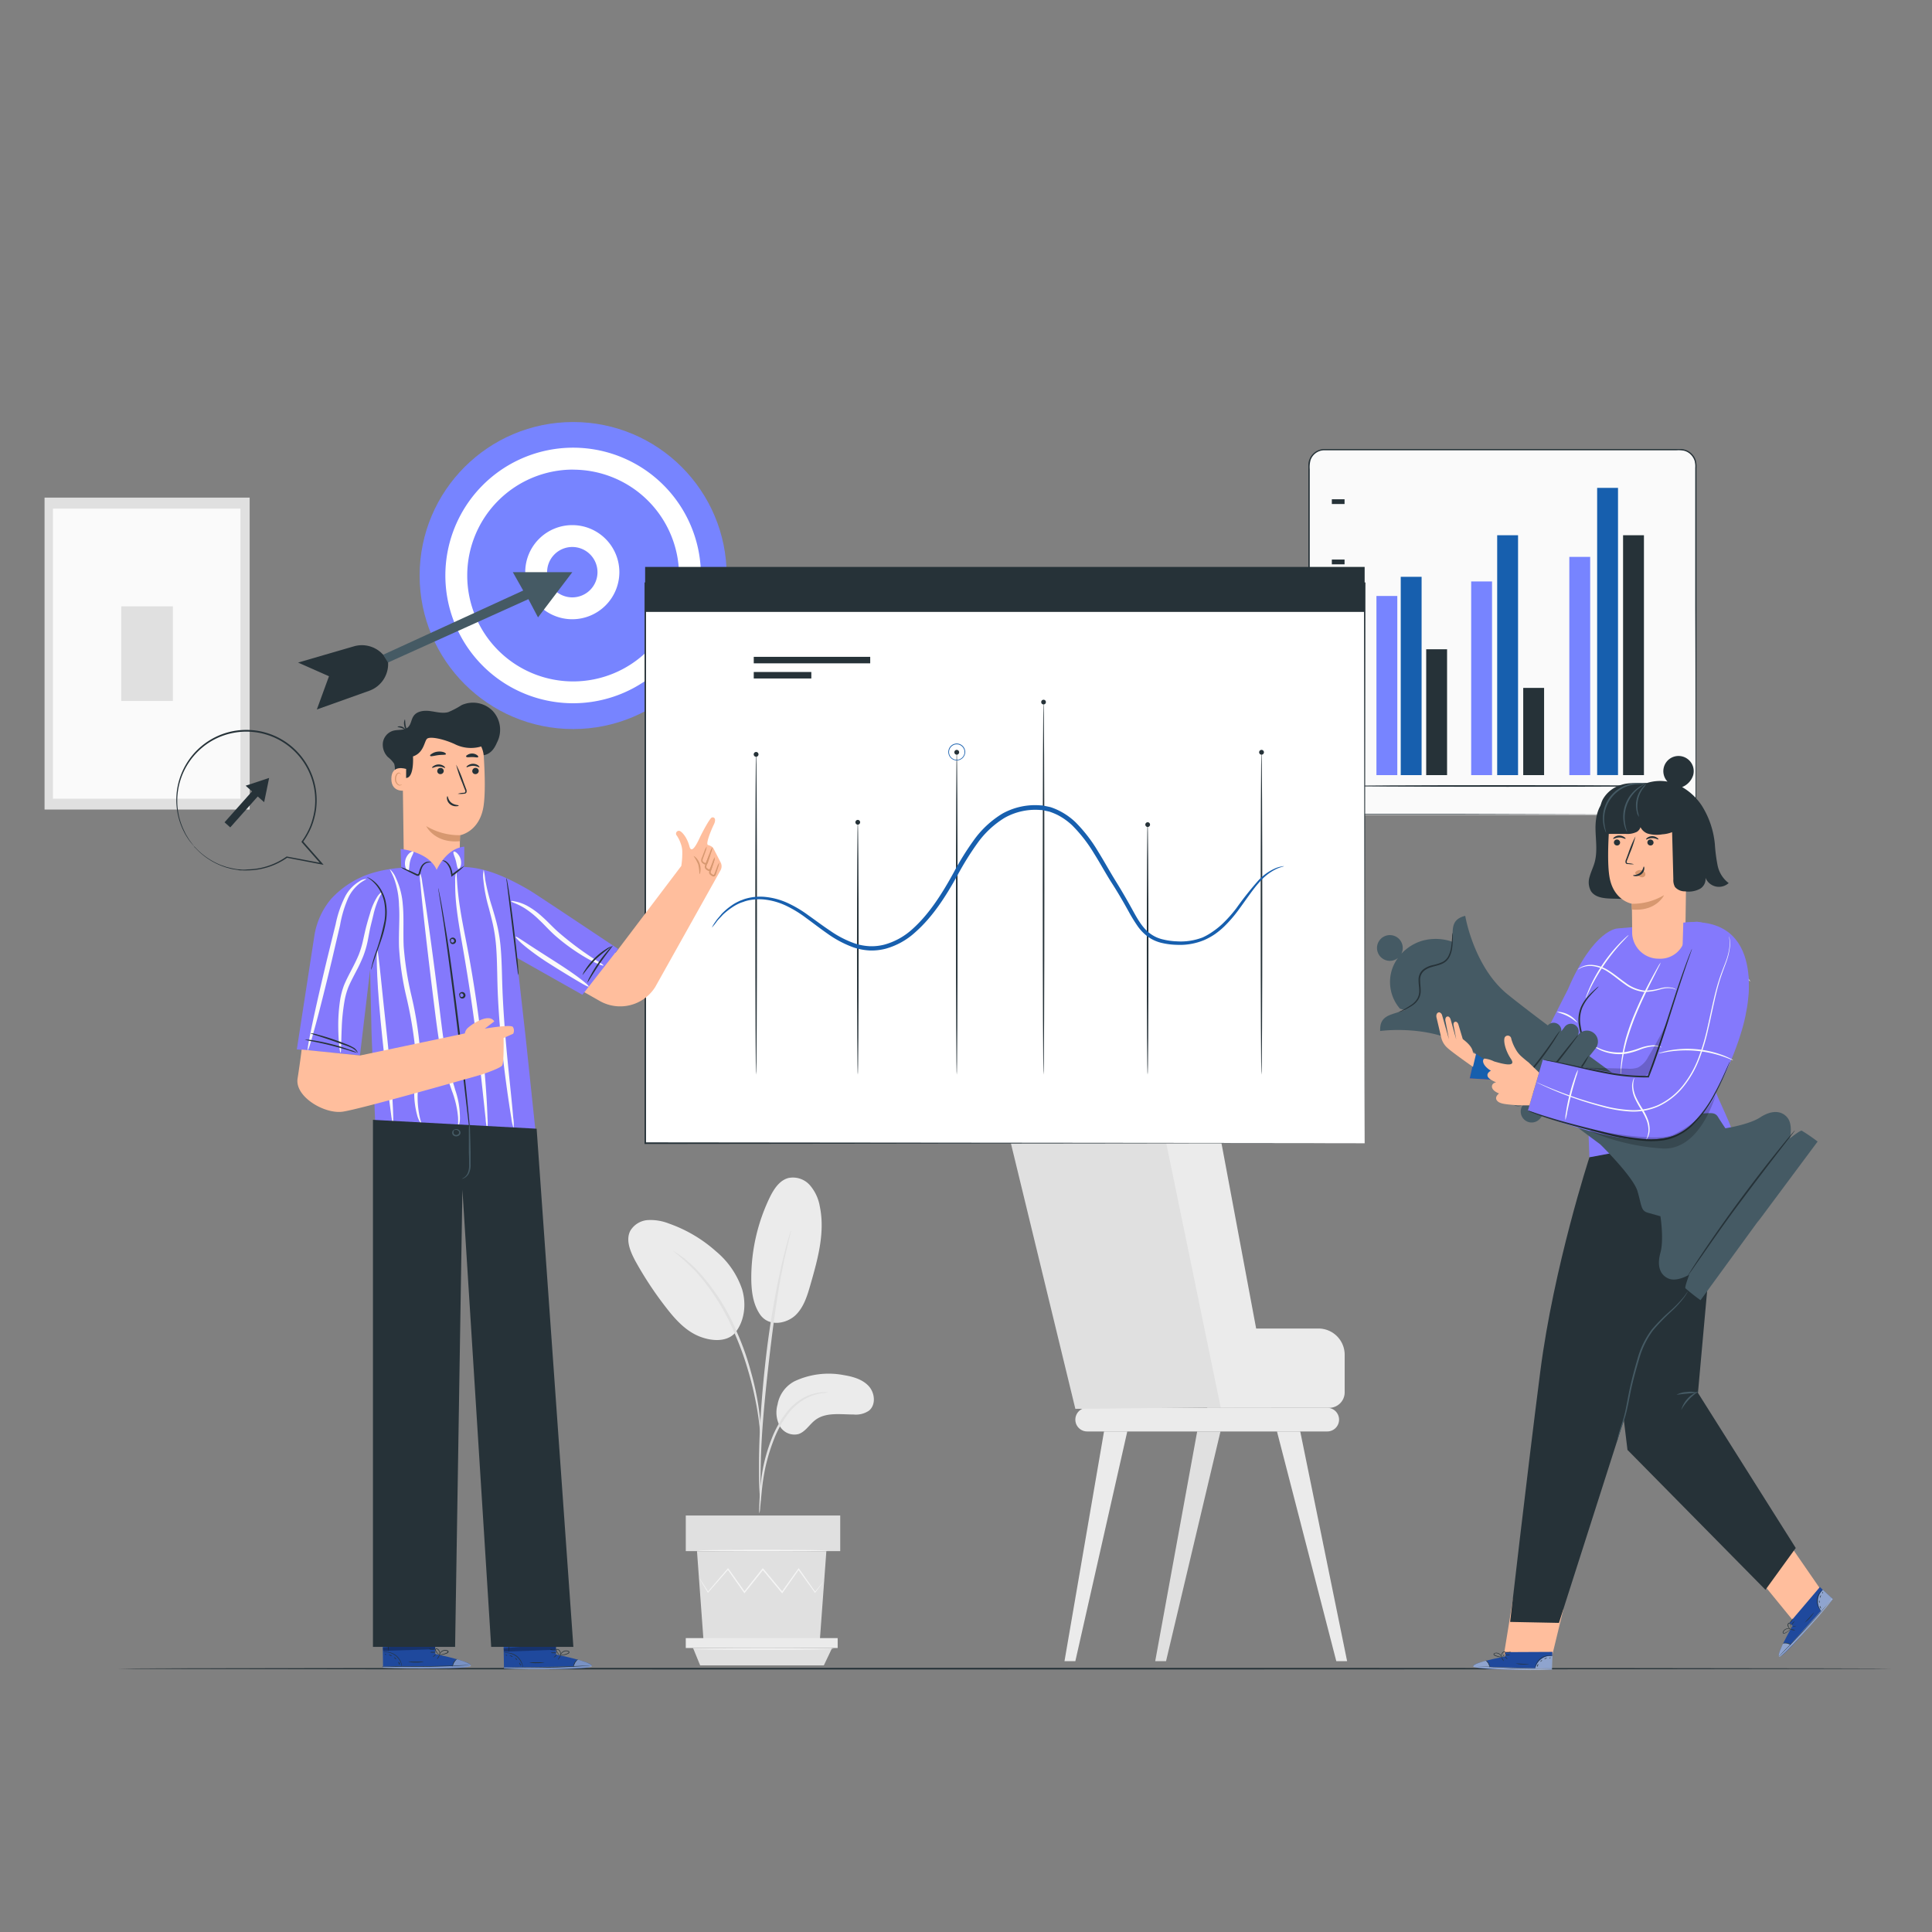 <svg xmlns="http://www.w3.org/2000/svg" viewBox="0 0 500 500"><rect x="0" y="0" width="500" height="500" fill="#808080" stroke="none"/><defs><style>.cls-1{fill:#ebebeb;}.cls-2{fill:#e0e0e0;}.cls-3{fill:#fafafa;}.cls-4{fill:#f5f5f5;}.cls-5{fill:#263238;}.cls-6{fill:#7784ff;}.cls-7{fill:#fff;}.cls-8{fill:#455a64;}.cls-9{fill:#175fae;}.cls-10{fill:#ffbe9d;}.cls-11{fill:#1f499d;}.cls-12{opacity:0.5;}.cls-13{fill:#8479fc;}.cls-14{fill:#e8505b;}.cls-15{fill:#d79870;}.cls-16{opacity:0.2;}.cls-17{opacity:0.4;}.cls-18{opacity:0.3;}</style></defs><title>Events</title><g id="Windows"><path class="cls-1" d="M312.42,364.34H344a4,4,0,0,0,4-4v-9.74a6.79,6.79,0,0,0-6.79-6.78H312.18Z"/><path class="cls-1" d="M343.49,370.46H281.36a3.06,3.06,0,0,1-3.06-3.06h0a3.06,3.06,0,0,1,3.06-3.06h62.13a3.06,3.06,0,0,1,3.06,3.06h0A3.06,3.06,0,0,1,343.49,370.46Z"/><path class="cls-2" d="M268.7,282.76l34.18-.61,21.7,82-46.28.46-17.45-71.89A8.07,8.07,0,0,1,268.7,282.76Z"/><polygon class="cls-1" points="285.72 370.46 275.49 429.9 278.3 429.9 291.74 370.46 285.72 370.46"/><polygon class="cls-2" points="309.83 370.46 298.97 429.9 301.77 429.9 315.86 370.46 309.83 370.46"/><polygon class="cls-1" points="336.5 370.46 348.63 429.9 345.83 429.9 330.48 370.46 336.5 370.46"/><path class="cls-1" d="M299,282.15l16.91,82.09h13l-13.57-72.53a11.69,11.69,0,0,0-11.49-9.56Z"/><rect class="cls-2" x="-2.3" y="142.61" width="80.73" height="53.08" transform="translate(-131.08 207.21) rotate(-90)"/><rect class="cls-3" x="0.43" y="144.9" width="75.07" height="48.53" transform="translate(-131.2 207.13) rotate(-90)"/><rect class="cls-2" x="25.82" y="162.49" width="24.49" height="13.35" transform="translate(-131.1 207.23) rotate(-90)"/><path class="cls-1" d="M205.64,357.46a20.81,20.81,0,0,1,12.85-1.56c2.33.39,4.76,1.09,6.35,2.84s1.89,4.83.06,6.33a6,6,0,0,1-4,1c-3.4,0-7.16-.64-9.88,1.41-1.55,1.16-2.58,3.1-4.43,3.67a4.36,4.36,0,0,1-4.81-2.14,7.47,7.47,0,0,1-.55-5.52A8.44,8.44,0,0,1,205.64,357.46Z"/><path class="cls-1" d="M196.69,340.18c2.39,3.41,7,2.28,9.18.2s3.07-5.11,3.9-8c1.89-6.58,3.8-13.48,2.39-20.18a11.23,11.23,0,0,0-2.58-5.49,5.84,5.84,0,0,0-5.55-1.84c-2.34.62-3.79,2.91-4.85,5.09a48.12,48.12,0,0,0-4.75,20.65c0,3.32.38,6.81,2.26,9.56"/><path class="cls-1" d="M190.12,345.08c2.6-3.08,3.09-7.58,1.93-11.43a21.9,21.9,0,0,0-6.77-9.82,36.27,36.27,0,0,0-12.12-7.16,13,13,0,0,0-5.45-.92,5.73,5.73,0,0,0-4.58,2.76c-1.27,2.44,0,5.39,1.28,7.8a91.7,91.7,0,0,0,8,12.12c2.38,3.08,5.12,6.11,8.76,7.5s7.41,1.23,9.34-1.29"/><path class="cls-2" d="M196.52,391.67a7,7,0,0,0,.22-1.55c.11-1.13.25-2.55.41-4.23s.46-3.9.95-6.21a48.63,48.63,0,0,1,2.26-7.33,27.16,27.16,0,0,1,3.74-6.63,14.15,14.15,0,0,1,4.73-3.94,13.65,13.65,0,0,1,4-1.24,7.76,7.76,0,0,0,1.54-.22,7.58,7.58,0,0,0-1.57,0,11.85,11.85,0,0,0-4.15,1.08,13.86,13.86,0,0,0-5,4,26.24,26.24,0,0,0-3.88,6.77,44.49,44.49,0,0,0-2.24,7.45,52.49,52.49,0,0,0-.83,6.28c-.13,1.8-.18,3.26-.21,4.26A8,8,0,0,0,196.52,391.67Z"/><path class="cls-2" d="M196.82,388.41a3.68,3.68,0,0,0,0-.72c0-.54,0-1.22,0-2.05,0-1.79,0-4.38.09-7.57.16-6.38.71-13.25,1.77-22.94,1-9.11,2.36-19.71,3.78-26.6.31-1.56.61-3,.9-4.21s.52-2.3.74-3.17.36-1.47.48-2a2.85,2.85,0,0,0,.13-.71,3.17,3.17,0,0,0-.25.68c-.16.51-.36,1.17-.6,2s-.53,1.91-.84,3.15-.67,2.63-1,4.2a232.65,232.65,0,0,0-4,24.68c-1.07,9.71-1.55,18.54-1.59,24.94,0,3.2,0,5.79.11,7.58.05.84.09,1.52.13,2.06A2.22,2.22,0,0,0,196.82,388.41Z"/><path class="cls-2" d="M196.86,371.37a15.36,15.36,0,0,0,0-2.15c-.08-1.38-.27-3.38-.66-5.83a74.65,74.65,0,0,0-1.89-8.48,68.73,68.73,0,0,0-3.55-10.05,53.32,53.32,0,0,0-10.42-16.22,27.21,27.21,0,0,0-2.45-2.28c-.38-.32-.71-.64-1.05-.89l-.95-.66a13.6,13.6,0,0,0-1.81-1.15A64.59,64.59,0,0,1,180,329a56.1,56.1,0,0,1,10.16,16.17,77.63,77.63,0,0,1,3.57,9.95c.93,3.12,1.55,6,2,8.4s.7,4.4.85,5.77A12.78,12.78,0,0,0,196.86,371.37Z"/><polygon class="cls-2" points="180.38 401.44 182.09 424.84 212.15 424.84 213.86 401.44 180.38 401.44"/><rect class="cls-2" x="177.48" y="392.21" width="39.97" height="9.22"/><polygon class="cls-1" points="177.48 423.94 177.48 426.5 179.36 426.5 216.79 426.5 216.79 423.94 177.48 423.94"/><polygon class="cls-2" points="181.2 431 179.36 426.5 215.35 426.5 213.21 431 181.2 431"/><path class="cls-4" d="M213.3,409.08s0,.08-.14.22l-.45.59L211,412.14l-.08.1-.07-.11-4.3-5.95h.24l-4.23,6-.14.19-.14-.18-5-6h.29l-.27.35-4.5,5.63-.15.19-.13-.2-4.24-6,.24,0c-2.08,2.37-3.86,4.39-5.21,5.94l-.1.11-.07-.12-1.63-2.75-.42-.73a1.21,1.21,0,0,1-.13-.26,1.64,1.64,0,0,1,.18.23l.46.71c.42.65,1,1.56,1.71,2.69h-.16l5.14-6,.13-.15.11.16,4.28,6h-.29l4.48-5.64.28-.34.14-.18.15.17,5,6h-.28l4.28-6,.12-.17.12.17c1.7,2.42,3.14,4.48,4.21,6h-.15l1.82-2.18.49-.56A1.07,1.07,0,0,1,213.3,409.08Z"/><path class="cls-4" d="M214.28,401.28c0,.11-7.53.19-16.82.19s-16.83-.08-16.83-.19,7.53-.19,16.83-.19S214.28,401.18,214.28,401.28Z"/><path class="cls-4" d="M215.8,426.75c0,.1-8.19.19-18.29.19s-18.28-.09-18.28-.19,8.19-.19,18.28-.19S215.8,426.65,215.8,426.75Z"/><path class="cls-5" d="M489.63,431.85c0,.11-102.78.21-229.55.21S30.5,432,30.5,431.85s102.77-.21,229.58-.21S489.63,431.73,489.63,431.85Z"/><path class="cls-5" d="M50.2,219s.13.11.35.33.55.57,1,1a18.49,18.49,0,0,0,4.4,3,12.83,12.83,0,0,0,1.68.7l.92.32,1,.25a19.19,19.19,0,0,0,2.13.39c.38,0,.76.06,1.15.08A7.73,7.73,0,0,0,64,225a17.9,17.9,0,0,0,10.16-3.32l.06,0,.07,0,9,1.7-.18.31-5-5.69-.1-.12.09-.13a19.35,19.35,0,0,0,2.16-3.86,20,20,0,0,0,1.17-4.44,17.81,17.81,0,0,0-20.89-19.81,17.65,17.65,0,0,0-9.16,4.69A17.95,17.95,0,0,0,46,209.39a17.75,17.75,0,0,0,1.58,5.45l.48,1c.17.31.35.58.51.84a9.72,9.72,0,0,0,.85,1.26l.56.76a1.33,1.33,0,0,1,.18.26,1.2,1.2,0,0,1-.21-.24l-.6-.73a9.6,9.6,0,0,1-.89-1.25c-.16-.25-.35-.52-.52-.83l-.51-1a18.14,18.14,0,0,1,13-25.71,18.21,18.21,0,0,1,21.37,20.25,19.71,19.71,0,0,1-1.2,4.54,20,20,0,0,1-2.22,3.95v-.25l5,5.7.36.42-.54-.1-9-1.74.13,0A18.18,18.18,0,0,1,64,225.26a8.12,8.12,0,0,1-1.21,0c-.39,0-.78,0-1.16-.09-.75-.14-1.48-.21-2.16-.41l-1-.27-.93-.33a16.32,16.32,0,0,1-1.68-.73,18.15,18.15,0,0,1-4.39-3.06c-.44-.43-.75-.79-1-1S50.2,219,50.2,219Z"/><polygon class="cls-5" points="63.57 203.34 66.61 202.34 69.65 201.33 69.01 204.47 68.36 207.6 66.7 206.13 59.59 214.13 58.11 212.81 65.23 204.81 63.57 203.34"/><circle class="cls-6" cx="148.33" cy="148.95" r="39.73"/><path class="cls-7" d="M148.33,182A33.07,33.07,0,1,1,181.4,149,33.1,33.1,0,0,1,148.33,182Zm0-60.47A27.41,27.41,0,1,0,175.74,149,27.43,27.43,0,0,0,148.33,121.55Z"/><path class="cls-7" d="M148.11,160.26a12.18,12.18,0,1,1,12.18-12.18A12.2,12.2,0,0,1,148.11,160.26Zm0-18.7a6.52,6.52,0,1,0,6.52,6.52A6.53,6.53,0,0,0,148.11,141.56Z"/><polygon class="cls-8" points="148.11 148.08 132.72 148.08 135.4 152.83 99.17 169.44 100.39 171.47 136.75 155.06 139.24 159.78 148.11 148.08"/><path class="cls-5" d="M99.17,169.44l-.38-.38a7.37,7.37,0,0,0-7.2-1.79l-14.45,4.2,8,3.54L82,183.61l13.56-4.84a7.36,7.36,0,0,0,4.88-7.3h0Z"/><rect class="cls-3" x="338.75" y="116.42" width="100.08" height="94.47" rx="3.99"/><path class="cls-5" d="M434.84,210.89a5.8,5.8,0,0,0,1-.15,4,4,0,0,0,2.3-1.62,4,4,0,0,0,.66-2c0-.78,0-1.65,0-2.58,0-1.86,0-4,0-6.42,0-9.68,0-23.68-.07-41,0-8.65,0-18.12,0-28.29,0-2.54,0-5.13,0-7.75a5.75,5.75,0,0,0-.18-1.91,3.91,3.91,0,0,0-1-1.59,3.74,3.74,0,0,0-1.66-.92,7.41,7.41,0,0,0-2-.13H417.14l-74.39,0a3.79,3.79,0,0,0-3.57,2.53,6.78,6.78,0,0,0-.22,2.36v31.14c0,12.44,0,24.44,0,35.88,0,5.71,0,11.29,0,16.7,0,.67,0,1.37,0,2a3.94,3.94,0,0,0,.64,1.79,3.85,3.85,0,0,0,3.23,1.67h7.76l28.29,0,40.95.07,11.14,0,2.9,0,1,0s-.33,0-1,0l-2.9,0-11.14,0-40.95.07-28.29,0h-7.76a4.17,4.17,0,0,1-4.23-3.79c0-.7,0-1.35,0-2,0-5.41,0-11,0-16.7,0-11.44,0-23.44,0-35.88q0-9.34,0-19V120.29a4,4,0,0,1,.23-1.27,4.19,4.19,0,0,1,4-2.81h92.11a4,4,0,0,1,1,.14,4.18,4.18,0,0,1,2.91,2.76,6.07,6.07,0,0,1,.2,2v7.75c0,10.17,0,19.64,0,28.29,0,17.28-.05,31.28-.07,41,0,2.41,0,4.56,0,6.42,0,.94,0,1.79,0,2.58a4,4,0,0,1-3.05,3.64A3.31,3.31,0,0,1,434.84,210.89Z"/><rect class="cls-6" x="356.22" y="154.24" width="5.4" height="46.36"/><rect class="cls-6" x="380.74" y="150.48" width="5.4" height="50.12"/><rect class="cls-6" x="406.14" y="144.12" width="5.4" height="56.48"/><rect class="cls-5" x="394.21" y="178.03" width="5.4" height="22.57"/><rect class="cls-9" x="362.51" y="149.28" width="5.4" height="51.32"/><rect class="cls-9" x="387.47" y="138.52" width="5.4" height="62.08"/><rect class="cls-5" x="420.05" y="138.52" width="5.4" height="62.08"/><rect class="cls-9" x="413.34" y="126.26" width="5.4" height="74.33"/><rect class="cls-5" x="369.1" y="168.03" width="5.4" height="32.57"/><path class="cls-5" d="M433.17,203.41c0,.12-19.26.21-43,.21s-43-.09-43-.21,19.25-.21,43-.21S433.17,203.29,433.17,203.41Z"/><rect class="cls-5" x="344.68" y="192.35" width="3.29" height="1.24"/><rect class="cls-5" x="344.68" y="175.86" width="3.29" height="1.24"/><rect class="cls-5" x="344.68" y="144.81" width="3.29" height="1.24"/><rect class="cls-5" x="344.68" y="129.21" width="3.29" height="1.23"/><rect class="cls-5" x="344.84" y="160.33" width="3.29" height="1.24"/><rect class="cls-7" x="166.96" y="150.95" width="186.21" height="144.93"/><path class="cls-5" d="M353.18,295.87c0-1.44-.07-57.46-.18-144.92l.18.17-186.2,0h0l.21-.21c0,52.24,0,101.65,0,144.92l-.19-.19,186.22.19L167,296.06h-.19v-.19c0-43.27,0-92.68,0-144.92v-.21H167l186.2,0h.17V151C353.25,238.41,353.18,294.43,353.18,295.87Z"/><path class="cls-5" d="M222,278.12c-.11,0-.21-14.62-.21-32.66s.1-32.66.21-32.66.21,14.62.21,32.66S222.11,278.12,222,278.12Z"/><path class="cls-5" d="M297,278.12c-.11,0-.21-14.62-.21-32.66s.1-32.66.21-32.66.21,14.62.21,32.66S297.14,278.12,297,278.12Z"/><path class="cls-5" d="M247.61,278.12c-.12,0-.21-18.7-.21-41.75s.09-41.76.21-41.76.21,18.69.21,41.76S247.72,278.12,247.61,278.12Z"/><path class="cls-5" d="M195.68,278.12c-.11,0-.21-18.7-.21-41.75s.1-41.76.21-41.76.22,18.69.22,41.76S195.8,278.12,195.68,278.12Z"/><path class="cls-5" d="M326.47,278.12c-.12,0-.21-18.7-.21-41.75s.09-41.76.21-41.76.21,18.69.21,41.76S326.59,278.12,326.47,278.12Z"/><path class="cls-5" d="M270.07,278.12c-.12,0-.21-21.59-.21-48.21s.09-48.21.21-48.21.21,21.58.21,48.21S270.18,278.12,270.07,278.12Z"/><path class="cls-5" d="M222.6,212.8a.61.61,0,1,1-.61-.61A.61.61,0,0,1,222.6,212.8Z"/><path class="cls-5" d="M248.22,194.61a.62.62,0,1,1-1.23,0,.62.62,0,0,1,1.23,0Z"/><path class="cls-9" d="M247.61,196.79a2.18,2.18,0,1,1,2.18-2.18A2.18,2.18,0,0,1,247.61,196.79Zm0-4.16a2,2,0,1,0,2,2A2,2,0,0,0,247.61,192.63Z"/><circle class="cls-5" cx="270.07" cy="181.7" r="0.61"/><path class="cls-5" d="M297.63,213.41a.61.61,0,1,1-.61-.61A.61.61,0,0,1,297.63,213.41Z"/><path class="cls-5" d="M327.1,194.61a.62.62,0,1,1-1.23,0,.62.62,0,0,1,1.23,0Z"/><path class="cls-5" d="M196.3,195.23a.62.62,0,1,1-.62-.62A.62.62,0,0,1,196.3,195.23Z"/><path class="cls-9" d="M332.27,224.17c0,.07-.67.16-1.86.67a13.45,13.45,0,0,0-4.42,3.4c-1.66,1.81-3.32,4.33-5.41,7.18a34.83,34.83,0,0,1-3.71,4.31,19.9,19.9,0,0,1-2.41,2,16.66,16.66,0,0,1-2.91,1.6,16.36,16.36,0,0,1-7,1.19,18.84,18.84,0,0,1-3.76-.46,10.08,10.08,0,0,1-3.67-1.61,11.92,11.92,0,0,1-2.86-3,40.75,40.75,0,0,1-2.16-3.54c-1.35-2.44-2.75-4.87-4.34-7.34s-3-5.12-4.63-7.7a37.84,37.84,0,0,0-5.64-7.26,16.6,16.6,0,0,0-3.76-2.68,16.16,16.16,0,0,0-2.15-.88l-1.14-.25-.57-.12a5.87,5.87,0,0,0-.59-.05,16.2,16.2,0,0,0-9.25,2,24,24,0,0,0-7.08,6.6,75.55,75.55,0,0,0-5.09,8.17c-3.08,5.58-6.47,10.89-11,14.87a18.77,18.77,0,0,1-7.63,4.25,14.43,14.43,0,0,1-4.22.46,15.79,15.79,0,0,1-4-.75,27.57,27.57,0,0,1-6.78-3.55c-2-1.39-3.83-2.82-5.61-4.11a30.19,30.19,0,0,0-5.31-3.23,17.71,17.71,0,0,0-5.28-1.52,13.12,13.12,0,0,0-4.74.29,8.26,8.26,0,0,0-1,.33,6.83,6.83,0,0,0-1,.37,11.63,11.63,0,0,0-1.68.93,18.45,18.45,0,0,0-2.54,2c-.63.71-1.21,1.26-1.6,1.78a12,12,0,0,1-1.26,1.54,13.79,13.79,0,0,1,1.06-1.7c.36-.54.92-1.13,1.53-1.88a17.57,17.57,0,0,1,2.54-2.15,11,11,0,0,1,1.72-1,6.26,6.26,0,0,1,1-.42,7.5,7.5,0,0,1,1.07-.37,13.39,13.39,0,0,1,5-.41,18.3,18.3,0,0,1,5.53,1.48,30.31,30.31,0,0,1,5.5,3.24c1.82,1.28,3.67,2.69,5.65,4a26.31,26.31,0,0,0,6.55,3.36,14.76,14.76,0,0,0,3.76.67,13.23,13.23,0,0,0,3.89-.45,17.74,17.74,0,0,0,7.14-4c4.29-3.84,7.62-9.06,10.66-14.61a72,72,0,0,1,5.16-8.31,25.17,25.17,0,0,1,7.45-6.95,17.43,17.43,0,0,1,10-2.12c.21,0,.43,0,.64.06l.63.13c.42.1.84.17,1.25.28a15.8,15.8,0,0,1,2.36,1,17.32,17.32,0,0,1,4.05,2.89,38.76,38.76,0,0,1,5.81,7.52c1.63,2.63,3.07,5.26,4.6,7.73s3,5,4.32,7.41,2.65,4.78,4.66,6.21a8.84,8.84,0,0,0,3.3,1.47,17.83,17.83,0,0,0,3.55.48,15.82,15.82,0,0,0,6.62-1A16.28,16.28,0,0,0,314,241a19.91,19.91,0,0,0,2.34-1.89A34,34,0,0,0,320,235a87.19,87.19,0,0,1,5.62-7.09,12.92,12.92,0,0,1,4.69-3.3,7.27,7.27,0,0,1,1.45-.38A1.36,1.36,0,0,1,332.27,224.17Z"/><rect class="cls-5" x="195.07" y="169.99" width="30.14" height="1.68"/><rect class="cls-5" x="195.07" y="173.91" width="14.9" height="1.68"/><rect class="cls-5" x="166.96" y="146.72" width="186.21" height="11.64"/><polygon class="cls-10" points="437.42 386.81 464.49 419.95 471.34 411.58 450.87 381.93 437.42 386.81"/><path class="cls-11" d="M463.91,420.76l-.82-.75,7.89-9.28,3.39,3.11-.47.58c-2.13,2.58-11,13-13,14.15C458.64,429.88,463.91,420.76,463.91,420.76Z"/><g class="cls-12"><path class="cls-7" d="M471.32,417a4.2,4.2,0,0,1-.84-2.89,4,4,0,0,1,1.27-2.67l2.48,2.29Z"/></g><g class="cls-12"><path class="cls-7" d="M461.47,425.34s-1.68,3.35-.94,3.42,10.1-10.08,13.84-14.92l-.21-.17-10.82,11.94S462,424.84,461.47,425.34Z"/></g><path class="cls-5" d="M474.28,413.52a.88.88,0,0,1-.12.17l-.38.47c-.39.45-.86,1-1.42,1.68-1.21,1.41-2.91,3.34-4.83,5.42s-3.7,3.94-5,5.26L461,428.08l-.43.41a1.21,1.21,0,0,1-.16.14s0-.06.13-.16l.42-.43c.41-.44.92-1,1.52-1.59,1.29-1.34,3.05-3.2,5-5.29s3.63-4,4.86-5.39l1.45-1.65.4-.45Z"/><path class="cls-5" d="M463.48,425.73a5.77,5.77,0,0,0-1.05-.41,6,6,0,0,0-1.13,0,1.68,1.68,0,0,1,1.16-.12A1.65,1.65,0,0,1,463.48,425.73Z"/><path class="cls-5" d="M464.57,421.88a1.23,1.23,0,0,1-.6,0,1.34,1.34,0,0,1-.58-.18,1.23,1.23,0,0,1,.6,0A1.34,1.34,0,0,1,464.57,421.88Z"/><path class="cls-5" d="M464.85,420.81s-.22.09-.5.12-.51,0-.51,0,.22-.1.5-.12S464.85,420.77,464.85,420.81Z"/><path class="cls-5" d="M464.43,419.58s-.14.26-.37.52-.45.45-.48.42.14-.26.37-.52S464.4,419.55,464.43,419.58Z"/><path class="cls-5" d="M464,418.88s-.07.33-.33.66a1.26,1.26,0,0,1-.56.47s.21-.26.45-.56S463.94,418.86,464,418.88Z"/><path class="cls-5" d="M463.51,421.47a2.12,2.12,0,0,1-.53.57,5.43,5.43,0,0,1-.69.48,2,2,0,0,1-.47.22.48.48,0,0,1-.31,0,.31.31,0,0,1-.14-.3,1.43,1.43,0,0,1,1.5-1,1.49,1.49,0,0,1,.55.17c.12.07.17.12.17.13a2,2,0,0,0-.73-.19,1.44,1.44,0,0,0-.77.19,1.25,1.25,0,0,0-.58.73c0,.15.12.21.28.17a2.39,2.39,0,0,0,.43-.2,4.74,4.74,0,0,0,.7-.44C463.29,421.67,463.49,421.45,463.51,421.47Z"/><path class="cls-5" d="M463.4,421.64s-.22,0-.45-.3a1.25,1.25,0,0,1-.28-.54.77.77,0,0,1,.15-.74.31.31,0,0,1,.43.06.87.87,0,0,1,.16.34,2.28,2.28,0,0,1,.1.59,1.08,1.08,0,0,1-.07.54s0-.21,0-.54a2.69,2.69,0,0,0-.13-.55c0-.19-.21-.45-.37-.33a.66.66,0,0,0-.1.6,1.2,1.2,0,0,0,.22.51C463.22,421.54,463.42,421.62,463.4,421.64Z"/><path class="cls-5" d="M471.68,411.46s-.26.24-.58.68a3.79,3.79,0,0,0-.29,4c.25.49.5.74.48.76a.65.65,0,0,1-.18-.17,2.52,2.52,0,0,1-.39-.54,3.67,3.67,0,0,1,.29-4.15,3.6,3.6,0,0,1,.47-.48A.84.84,0,0,1,471.68,411.46Z"/><path class="cls-5" d="M469.44,417.33a7.53,7.53,0,0,1-1.08,1.41,6.83,6.83,0,0,1-1.32,1.19s.55-.58,1.21-1.29S469.4,417.3,469.44,417.33Z"/><path class="cls-5" d="M471,415.57s.08.16.16.34.16.33.13.36-.18-.09-.27-.3S471,415.57,471,415.57Z"/><path class="cls-5" d="M470.82,414.16s.08.14.09.32,0,.32-.06.33-.08-.14-.09-.32S470.78,414.16,470.82,414.16Z"/><path class="cls-5" d="M471.31,412.88s-.09.15-.16.32-.09.33-.13.34-.1-.19,0-.4S471.29,412.84,471.31,412.88Z"/><path class="cls-5" d="M471.75,412s0,.11,0,.21-.1.17-.14.16,0-.11,0-.21S471.71,412,471.75,412Z"/><polygon class="cls-10" points="391.57 413.71 389.19 428.37 401.72 428.37 404.61 416.43 391.57 413.71"/><path class="cls-11" d="M389.59,428.68l0-1.11,12.17-.06-.15,4.6-.75,0c-3.34.07-17,.1-19.2-.66C379.24,430.63,389.59,428.68,389.59,428.68Z"/><g class="cls-12"><path class="cls-7" d="M397.27,431.86a4.22,4.22,0,0,1,1.64-2.53,4.07,4.07,0,0,1,2.86-.77l-.12,3.38Z"/></g><g class="cls-12"><path class="cls-7" d="M384.52,429.81s-3.63.91-3.21,1.52,14.24,1.1,20.34.78v-.27l-16.1-.43S385.23,429.87,384.52,429.81Z"/></g><path class="cls-5" d="M401.83,431.84h-.21l-.59,0h-2.2c-1.86,0-4.43,0-7.26-.12s-5.4-.25-7.26-.38l-2.19-.17-.6,0-.2,0h.21l.59,0,2.2.12c1.86.1,4.42.23,7.25.33s5.4.15,7.26.17l2.2,0h.59Z"/><path class="cls-5" d="M385.53,431.6a4.6,4.6,0,0,0-.37-1.07,5,5,0,0,0-.72-.87,1.67,1.67,0,0,1,.85.8A1.61,1.61,0,0,1,385.53,431.6Z"/><path class="cls-5" d="M389.17,429.91s-.2-.19-.37-.48a1.29,1.29,0,0,1-.24-.55s.2.2.37.48A1.46,1.46,0,0,1,389.17,429.91Z"/><path class="cls-5" d="M390.16,429.43s-.21-.11-.41-.3-.35-.38-.32-.41.22.11.42.3S390.19,429.4,390.16,429.43Z"/><path class="cls-5" d="M390.82,428.31a1.36,1.36,0,0,1-.63.06,1.45,1.45,0,0,1-.63-.09,1.36,1.36,0,0,1,.63-.06A1.45,1.45,0,0,1,390.82,428.31Z"/><path class="cls-5" d="M391.06,427.51a1.16,1.16,0,0,1-.71.18,1.18,1.18,0,0,1-.72-.12,3.61,3.61,0,0,1,.72,0A3.67,3.67,0,0,1,391.06,427.51Z"/><path class="cls-5" d="M388.79,428.84a2.2,2.2,0,0,1-.77,0,4.5,4.5,0,0,1-.82-.21,2.73,2.73,0,0,1-.47-.21.45.45,0,0,1-.19-.25.33.33,0,0,1,.13-.31,1.43,1.43,0,0,1,1.75.48,1.39,1.39,0,0,1,.24.53.49.49,0,0,1,0,.21,2.25,2.25,0,0,0-.33-.68,1.4,1.4,0,0,0-.65-.45,1.2,1.2,0,0,0-.93,0c-.13.09-.08.23.05.32a2.39,2.39,0,0,0,.43.2,5.67,5.67,0,0,0,.79.24C388.5,428.81,388.79,428.82,388.79,428.84Z"/><path class="cls-5" d="M388.59,428.87a.75.75,0,0,1-.07-.54,1.19,1.19,0,0,1,.23-.56.76.76,0,0,1,.66-.37.32.32,0,0,1,.23.37.88.88,0,0,1-.15.34,2,2,0,0,1-.38.45,1.1,1.1,0,0,1-.45.3s.16-.13.38-.37a2.93,2.93,0,0,0,.34-.45c.11-.16.2-.46,0-.5a.71.71,0,0,0-.52.31,1.42,1.42,0,0,0-.24.5A3.28,3.28,0,0,0,388.59,428.87Z"/><path class="cls-5" d="M401.7,428.52s-.34,0-.89,0a3.82,3.82,0,0,0-3.26,2.41c-.2.51-.23.86-.26.86a.69.69,0,0,1,0-.25,3.46,3.46,0,0,1,.16-.64,3.68,3.68,0,0,1,3.34-2.48,3.1,3.1,0,0,1,.67,0Z"/><path class="cls-5" d="M395.79,430.64a6.92,6.92,0,0,1-1.77.1,6.58,6.58,0,0,1-1.76-.22s.79,0,1.77.07S395.79,430.6,395.79,430.64Z"/><path class="cls-5" d="M398.16,430.7s-.07.17-.15.35-.14.34-.18.33-.06-.19,0-.4S398.14,430.67,398.16,430.7Z"/><path class="cls-5" d="M399.09,429.62s0,.16-.18.28-.26.2-.28.17.05-.15.18-.28S399.07,429.6,399.09,429.62Z"/><path class="cls-5" d="M400.39,429.16s-.17,0-.35.09-.31.15-.34.12.07-.19.3-.26S400.4,429.13,400.39,429.16Z"/><path class="cls-5" d="M401.31,429s-.06.1-.16.14-.2,0-.21,0,.06-.1.16-.13S401.3,428.92,401.31,429Z"/><path class="cls-13" d="M439.17,238.53l-20.56,1.75s-6.17.14-12.85,15.79l-4.63,9.1,9,5.75h0l.38,5.68.82,22.91,38.13-2.8c-.86-5.2-4.92-12-6.29-16.44,1.39-3.46,9.44-17.59,9.43-24.86,0-15.54-13.44-16.88-13.44-16.88"/><path class="cls-3" d="M430.1,271.1a7,7,0,0,0-2.69-.26,12.87,12.87,0,0,0-2.85.75,19.28,19.28,0,0,1-3.55,1.07,12.09,12.09,0,0,1-6.65-.8,11.64,11.64,0,0,1-1.79-1c-.39-.28-.59-.46-.57-.48s.9.58,2.48,1.18a12.59,12.59,0,0,0,6.46.66,21.62,21.62,0,0,0,3.49-1,11.42,11.42,0,0,1,3-.68,5.1,5.1,0,0,1,2,.22A1.76,1.76,0,0,1,430.1,271.1Z"/><path class="cls-3" d="M408.25,264.64c-.09.09-1.05-.88-2.51-1.64s-2.79-1-2.77-1.16a6.71,6.71,0,0,1,5.28,2.8Z"/><path class="cls-3" d="M419.42,278.22a6.47,6.47,0,0,1,0-1.23,14.15,14.15,0,0,1,.1-1.44c.05-.56.1-1.2.22-1.89a43.28,43.28,0,0,1,1-4.87,59.6,59.6,0,0,1,2-5.76,99.66,99.66,0,0,1,4.77-10c.67-1.24,1.23-2.23,1.62-2.92a6.85,6.85,0,0,1,.66-1,7.17,7.17,0,0,1-.51,1.12l-1.51,3c-1.27,2.52-3,6-4.64,10-.79,2-1.45,3.93-2,5.71a47.2,47.2,0,0,0-1.11,4.8c-.14.69-.21,1.32-.29,1.88s-.13,1-.17,1.42A6.35,6.35,0,0,1,419.42,278.22Z"/><path class="cls-3" d="M410.37,258.36a2.63,2.63,0,0,1,.22-.76c.16-.48.44-1.16.81-2a39.65,39.65,0,0,1,3.45-6.18,41,41,0,0,1,4.48-5.47c.64-.65,1.17-1.15,1.56-1.48a2.82,2.82,0,0,1,.62-.48c0,.05-.75.83-2,2.16a51.58,51.58,0,0,0-4.35,5.51,53.16,53.16,0,0,0-3.54,6.06C410.87,257.35,410.43,258.38,410.37,258.36Z"/><path class="cls-3" d="M433.75,256.11c0,.05-.35-.18-1-.32a6.68,6.68,0,0,0-2.88.2,15.53,15.53,0,0,1-4.37.73,10.16,10.16,0,0,1-5-2c-1.58-1.1-2.95-2.31-4.33-3.18a9.07,9.07,0,0,0-4-1.52,5.91,5.91,0,0,0-2.85.38c-.63.28-.93.54-.95.5s.06-.08.2-.2a3.46,3.46,0,0,1,.69-.44,5.4,5.4,0,0,1,2.94-.53,9,9,0,0,1,4.17,1.48c1.43.88,2.82,2.08,4.37,3.16a10.1,10.1,0,0,0,4.83,2,16.4,16.4,0,0,0,4.28-.64,6.31,6.31,0,0,1,3-.07,2.68,2.68,0,0,1,.76.32C433.68,256.05,433.76,256.1,433.75,256.11Z"/><path class="cls-5" d="M410.52,276.6a13.22,13.22,0,0,0-.07-3.37,27.54,27.54,0,0,0-.85-3.56,30.07,30.07,0,0,1-1-4.43,8.75,8.75,0,0,1,.51-4.54,11.1,11.1,0,0,1,2.09-3.1,20.2,20.2,0,0,1,1.8-1.73,3.27,3.27,0,0,1,.72-.56c.06.05-.92.92-2.3,2.49a11.29,11.29,0,0,0-1.95,3.05,8.51,8.51,0,0,0-.45,4.34,32.87,32.87,0,0,0,1,4.38,24.69,24.69,0,0,1,.78,3.63,9.85,9.85,0,0,1,0,2.51A3.77,3.77,0,0,1,410.52,276.6Z"/><path class="cls-5" d="M411.34,299.51s-9.22,28.2-12.72,55.47-7.8,64.77-7.8,64.77l12.64.25,23.4-73.19,23.81-33.7-2.36-20.55Z"/><polyline class="cls-5" points="412.42 302.95 421.19 375.23 456.9 411.44 464.74 400.62 439.43 360.48 445.12 297.28 411.02 303.76"/><path class="cls-8" d="M436.78,334.26a1.92,1.92,0,0,1-.21.41,10.64,10.64,0,0,1-.7,1.08,27.22,27.22,0,0,1-3.18,3.51,55.12,55.12,0,0,0-4.86,5,22.7,22.7,0,0,0-3.67,7.62c-.85,2.91-1.63,5.71-2.15,8.29s-.92,4.93-1.54,6.85-1.17,3.42-1.49,4.49-.45,1.67-.49,1.66a3,3,0,0,1,.05-.45c.06-.29.14-.71.28-1.26.27-1.08.8-2.62,1.37-4.52s.9-4.26,1.44-6.85,1.27-5.4,2.13-8.34a22.49,22.49,0,0,1,3.77-7.73,48.72,48.72,0,0,1,5-5,32.18,32.18,0,0,0,3.25-3.4C436.43,334.78,436.74,334.24,436.78,334.26Z"/><path class="cls-8" d="M439.74,360a14.14,14.14,0,0,0-4.65,4.91,7.32,7.32,0,0,1,4.65-4.91Z"/><path class="cls-8" d="M439.28,360.45a91,91,0,0,0-5.39.52,5.67,5.67,0,0,1,2.65-.72A5.74,5.74,0,0,1,439.28,360.45Z"/><polygon class="cls-14" points="382.33 270.44 380.36 279.08 406.41 280.69 382.33 270.44"/><polygon class="cls-9" points="382.33 270.44 380.36 279.08 406.41 280.69 382.33 270.44"/><path class="cls-8" d="M470.4,295.43a47.53,47.53,0,0,0-4.12-2.82c-.44-.09-3.06,2-3.06,2s.87-3.61-.69-5.43-4.08-1.9-7,0-9,2.82-9,2.82-1-1.46-1.91-2.93-2.11-.9-6-.81-14.44-5.57-14.44-5.57-5.82-4.2-12.84-9.36l1.59-2a2.84,2.84,0,0,0-.48-4h0a2.84,2.84,0,0,0-4,.48l-.18.23a2,2,0,0,0-3.44-2.13l-.77,1a2,2,0,0,0-3.49-1.54c-4.13-3.1-7.89-6-10.37-8-8.83-7.15-11-20.35-11-20.35-3.27.8-3.25,2.87-3.27,5.16,0,.6,0,1.11,0,1.57a13,13,0,0,0-7.84-.29,12,12,0,0,0-5.42,3.38,3.33,3.33,0,1,0-1.13,1.27c.1-.07.18-.15.27-.22a10.93,10.93,0,0,0-1.5,2.82,10.57,10.57,0,0,0,2,10.34l1.22.37c-.64.26-1.39.44-2.34.74-2.18.71-4.16,1.3-4,4.66,0,0,13.25-1.87,22.7,4.43,2.57,1.71,6.26,4.33,10.29,7.23l-.19.23a2,2,0,0,0,2.22,3.2l-.74.94a2,2,0,0,0,2.88,2.84l-.18.23a2.83,2.83,0,1,0,4.45,3.5l2.39-3c7.19,5.29,13.15,9.75,13.15,9.75s8.54,8.36,9.63,12.13.88,5,2.57,5.52l3.36.95s.94,6,0,9.41-.14,5.74,2.07,6.7,5.39-1,5.39-1-1.21,3.13-1,3.52a48.67,48.67,0,0,0,3.92,3.09l15.37-21.1-.67,1Z"/><path class="cls-5" d="M375.94,241.37a5.23,5.23,0,0,1,.05,1.11,19.46,19.46,0,0,1-.19,3,7.13,7.13,0,0,1-.6,2,3.84,3.84,0,0,1-1.67,1.79c-1.54.85-3.56.77-5,2a3,3,0,0,0-1,2.37c0,.89.14,1.77.15,2.63a4.28,4.28,0,0,1-.6,2.37,5.17,5.17,0,0,1-1.48,1.53,21.68,21.68,0,0,1-2.65,1.46,3.27,3.27,0,0,1-1.07.32s.37-.15,1-.47a27.42,27.42,0,0,0,2.54-1.55,5,5,0,0,0,1.36-1.47,3.93,3.93,0,0,0,.51-2.19c0-.82-.18-1.69-.17-2.64a3.43,3.43,0,0,1,1.13-2.68,6.38,6.38,0,0,1,2.63-1.2,11.83,11.83,0,0,0,2.46-.8,3.47,3.47,0,0,0,1.54-1.61,7.15,7.15,0,0,0,.62-1.92,28.69,28.69,0,0,0,.32-3A6.36,6.36,0,0,1,375.94,241.37Z"/><path class="cls-5" d="M391.79,282.15a22.87,22.87,0,0,1,1.81-2.2c1.14-1.34,2.7-3.2,4.34-5.32s3.06-4.1,4.06-5.54a22.32,22.32,0,0,1,1.68-2.31,3,3,0,0,1-.34.69c-.25.43-.62,1-1.09,1.79-.95,1.48-2.33,3.5-4,5.63s-3.24,4-4.45,5.26c-.6.64-1.1,1.16-1.45,1.5A3,3,0,0,1,391.79,282.15Z"/><path class="cls-5" d="M408.44,267.83a3.26,3.26,0,0,1-.48.76c-.34.47-.84,1.15-1.46,2-1.25,1.65-3,3.92-5,6.4s-3.75,4.71-5.06,6.31a22.51,22.51,0,0,1-2.22,2.52,5.88,5.88,0,0,1,.51-.75l1.47-2c1.26-1.64,3-3.9,5-6.38s3.74-4.72,5.05-6.32l1.57-1.89A3.77,3.77,0,0,1,408.44,267.83Z"/><path class="cls-5" d="M400.64,286.88a17,17,0,0,1,1.62-2c1-1.19,2.41-2.85,3.86-4.74s2.71-3.66,3.6-4.95a16.85,16.85,0,0,1,1.49-2.06A13.85,13.85,0,0,1,410,275.4c-.83,1.33-2.05,3.14-3.51,5s-2.9,3.54-4,4.68A12.74,12.74,0,0,1,400.64,286.88Z"/><path class="cls-5" d="M464.51,292.56a2.05,2.05,0,0,1-.27.39c-.21.29-.49.65-.82,1.09L460.35,298c-2.59,3.34-6.14,8-10,13.15s-7.18,9.95-9.59,13.41c-1.19,1.7-2.16,3.09-2.86,4.11l-.79,1.1a3,3,0,0,1-.3.38,2.06,2.06,0,0,1,.23-.42l.72-1.15c.63-1,1.57-2.43,2.75-4.18,2.35-3.51,5.68-8.31,9.51-13.5s7.41-9.79,10.06-13.08c1.32-1.64,2.41-3,3.17-3.87l.89-1A1.87,1.87,0,0,1,464.51,292.56Z"/><path class="cls-10" d="M371.79,263.42c-.18-.68,0-1.38.69-1.44h0a1.08,1.08,0,0,1,.73.75L375,269h0l-.9-4.66c-.18-.68.1-1.35.65-1.27.3,0,.59.47.67.76l1.46,5.21-.65-3.43c-.17-.77,0-1.11.4-1.18s.71.38.79.67l1.14,3.8c.6.48,2.57,1.94,2.61,3.47,0,.08.22.19.25.25l.57.16-.79,3.32s-5.28-3.68-6.62-4.92a5.15,5.15,0,0,1-1.59-2.67Z"/><path class="cls-5" d="M415.43,207c-2.1,1.88-2.58,5-2.51,7.78s.52,5.69-.23,8.4c-.35,1.26-.95,2.44-1.29,3.7a4.73,4.73,0,0,0,.36,3.78c1.1,1.64,3.38,1.85,5.35,1.9l4.46.11a1.83,1.83,0,0,0,1.4-.34,1.86,1.86,0,0,0,.37-1.35,109.37,109.37,0,0,0-2.45-23.59"/><path class="cls-10" d="M436.58,209.62l0,2-.41,30.29a6.49,6.49,0,0,1-6.87,6.2h0a6.86,6.86,0,0,1-6.9-6.58c0-3.73-.09-7.65-.09-7.65s-4.81-.8-5.8-7.07c-.5-3.11-.34-8.23-.08-12.4a6.62,6.62,0,0,1,7.3-6.17Z"/><path class="cls-5" d="M417.68,218a.8.8,0,0,0,.77.81.77.77,0,0,0,.83-.73.8.8,0,0,0-.77-.81A.77.77,0,0,0,417.68,218Z"/><path class="cls-5" d="M417.5,217.09c.1.1.71-.35,1.58-.35s1.49.44,1.59.33-.06-.24-.33-.44a2.26,2.26,0,0,0-1.28-.39,2.11,2.11,0,0,0-1.25.4C417.54,216.85,417.45,217,417.5,217.09Z"/><path class="cls-5" d="M426.34,218a.8.8,0,0,0,.77.81.78.78,0,0,0,.83-.73.81.81,0,0,0-.78-.81A.76.76,0,0,0,426.34,218Z"/><path class="cls-5" d="M426,217.25c.1.1.71-.35,1.58-.35s1.5.44,1.59.33-.05-.23-.33-.43a2.16,2.16,0,0,0-1.28-.4,2.13,2.13,0,0,0-1.25.41C426.05,217,426,217.2,426,217.25Z"/><path class="cls-5" d="M422.87,223.66a5.87,5.87,0,0,0-1.41-.25c-.22,0-.43-.07-.47-.22a1.1,1.1,0,0,1,.15-.65c.21-.54.43-1.1.65-1.69a28,28,0,0,0,1.47-4.4,29.19,29.19,0,0,0-1.82,4.28c-.21.59-.42,1.15-.62,1.69a1.24,1.24,0,0,0-.12.86.55.55,0,0,0,.37.33,1.8,1.8,0,0,0,.37,0A5.43,5.43,0,0,0,422.87,223.66Z"/><path class="cls-15" d="M422.27,233.9a16,16,0,0,0,8.39-2.24s-2,4.3-8.31,3.72Z"/><path class="cls-15" d="M423.23,225.75a1.56,1.56,0,0,1,1.4-.58,1.44,1.44,0,0,1,1,.52.91.91,0,0,1,.07,1,1,1,0,0,1-1.13.28,3.15,3.15,0,0,1-1.11-.66,1,1,0,0,1-.25-.25.32.32,0,0,1,0-.33"/><path class="cls-5" d="M425.41,224.26c-.14,0-.14.93-.94,1.6s-1.81.56-1.82.69.23.18.65.2a2.36,2.36,0,0,0,1.51-.53,2,2,0,0,0,.73-1.34C425.58,224.49,425.48,224.25,425.41,224.26Z"/><path class="cls-5" d="M444.52,224a41.45,41.45,0,0,1-.71-5.45,22.64,22.64,0,0,0-3.39-10.06,15.17,15.17,0,0,0-5.09-4.8,4.89,4.89,0,0,0,2.86-3.07,3.93,3.93,0,1,0-6.64,1.66,11.12,11.12,0,0,0-5.25.34h-.48c-2.08.13-4.23-.17-6.21.49a8.14,8.14,0,0,0-4.8,3.76c-1.06,2.07-.85,4.53-.61,6.85a2.43,2.43,0,0,0,.71,1.78,2.4,2.4,0,0,0,1.43.31l4.34,0a5.63,5.63,0,0,0,2.94-.53,2.22,2.22,0,0,0,.94-1.21,3.37,3.37,0,0,0,1.8,1.64,8.41,8.41,0,0,0,3.87.21,8.12,8.12,0,0,0,2.51-.56q.17,6.09.32,12.2a3.66,3.66,0,0,0,.43,2,3.34,3.34,0,0,0,2.62,1.12A6.24,6.24,0,0,0,440,230a2.94,2.94,0,0,0,1.38-2.84,3.75,3.75,0,0,0,6,1.38A7.61,7.61,0,0,1,444.52,224Z"/><path class="cls-8" d="M426.09,203a16.05,16.05,0,0,0-2.91,0,9.06,9.06,0,0,0-8,9.67,15.12,15.12,0,0,0,.53,2.85,2,2,0,0,1-.35-.71,8,8,0,0,1-.48-2.12,9.05,9.05,0,0,1,8.31-10,8.26,8.26,0,0,1,2.17.09A2.6,2.6,0,0,1,426.09,203Z"/><path class="cls-8" d="M421.11,215.35s-.14-.16-.3-.5a8.17,8.17,0,0,1-.49-1.48,9.22,9.22,0,0,1,3.32-9.3,8.42,8.42,0,0,1,1.32-.84,1.58,1.58,0,0,1,.54-.2c0,.07-.7.43-1.67,1.27a9.63,9.63,0,0,0-3.22,9C420.83,214.58,421.17,215.32,421.11,215.35Z"/><path class="cls-8" d="M424.17,211.42a2.87,2.87,0,0,1-.55-1.26,6.91,6.91,0,0,1-.05-3.33,7,7,0,0,1,1.48-3,2.92,2.92,0,0,1,1-.9,11.79,11.79,0,0,1-.81,1.09,8,8,0,0,0-1.3,2.89,8.15,8.15,0,0,0-.07,3.17A11,11,0,0,1,424.17,211.42Z"/><path class="cls-3" d="M453,254c-.05.05-.73-.74-2.07-1.72a14,14,0,0,0-12.25-2.13c-1.59.46-2.49,1-2.53.9a2.51,2.51,0,0,1,.61-.4,11.61,11.61,0,0,1,1.84-.79A13.34,13.34,0,0,1,451.08,252a11.42,11.42,0,0,1,1.46,1.36C452.85,253.74,453,254,453,254Z"/><path class="cls-13" d="M399.29,274.22l-3.86,13.17s19.07,7.72,30,7.59c10.25-.13,13.39-3.44,17.38-10.13,4.66-7.8,8.26-17.6,9.12-23.08,0,0,5.78-25.21-16.29-23l-.6,19.72s-2.45,8.08-2.62,8.55c-1.65,4.36-3.78,10.74-5.85,11.52S399.29,274.22,399.29,274.22Z"/><path class="cls-5" d="M399.29,274.22a3.75,3.75,0,0,1,.55.06l1.56.25c1.36.24,3.33.62,5.76,1.14s5.33,1.18,8.6,1.76a53.75,53.75,0,0,0,10.81,1l-.18.13c.41-1.08.84-2.22,1.26-3.39,2.9-8.14,5.15-15.64,7-21,.92-2.68,1.71-4.84,2.28-6.32.28-.74.52-1.31.68-1.69a3.13,3.13,0,0,1,.27-.58,4.21,4.21,0,0,1-.19.61l-.6,1.72c-.53,1.49-1.27,3.66-2.15,6.35-1.79,5.38-4,12.89-6.9,21.06-.42,1.17-.86,2.31-1.28,3.39l0,.13h-.14a53.49,53.49,0,0,1-10.89-1c-3.28-.61-6.17-1.31-8.59-1.86s-4.38-1-5.73-1.26l-1.54-.32A3.49,3.49,0,0,1,399.29,274.22Z"/><path class="cls-5" d="M395.43,287.39a3.93,3.93,0,0,1,.63.19l1.75.6c1.53.51,3.76,1.22,6.54,2s6.11,1.63,9.82,2.54a64.07,64.07,0,0,0,12.18,2.11,23.07,23.07,0,0,0,3.23-.09,13.22,13.22,0,0,0,3.05-.63,14.87,14.87,0,0,0,5-3,31.52,31.52,0,0,0,6-8c1.39-2.53,2.35-4.66,3-6.12.32-.71.58-1.27.77-1.7a6,6,0,0,1,.29-.58,3.05,3.05,0,0,1-.21.62c-.16.39-.39,1-.7,1.72-.63,1.49-1.56,3.64-2.92,6.2a30.71,30.71,0,0,1-6,8.17,15.25,15.25,0,0,1-5.14,3.14,13.27,13.27,0,0,1-3.15.66,23.93,23.93,0,0,1-3.29.09,62.4,62.4,0,0,1-12.25-2.15c-3.71-.94-7-1.82-9.81-2.63s-5-1.56-6.51-2.12c-.76-.28-1.34-.51-1.74-.68A4.17,4.17,0,0,1,395.43,287.39Z"/><g class="cls-16"><path d="M410,276.31l11.3.26a6.34,6.34,0,0,0,2.64-.31,6.26,6.26,0,0,0,2.62-2.76A111.48,111.48,0,0,0,432,263.41s-3,9.49-4.85,13.62a2.16,2.16,0,0,1-2.64,1.36A51.08,51.08,0,0,1,410,276.31Z"/></g><g class="cls-16"><path d="M444.13,283s-3.82,14.53-13.62,14.24a57.26,57.26,0,0,1-19.09-4.5l.44-.45s16.65,3.59,21.28,1.33C441.93,289.38,444.13,283,444.13,283Z"/></g><path class="cls-10" d="M395.82,286.06l-3.09,0c-2.81-.27-4.38-.32-5.16-1.07-1.05-1,.39-2,.39-2s-2-.7-1.84-1.94c.13-.84,1.09-.94,1.09-.94s-1.79-.69-2.15-1.44c-.48-1,.79-1.56.79-1.56-2.45-1.51-2.23-3-1.66-3.15a7.22,7.22,0,0,1,2.47.73c1.61.46,6,1.8,4.38-.63s-2-4.9-1.59-5.63a.91.91,0,0,1,1.67.42,11,11,0,0,0,1.15,2.71,6.9,6.9,0,0,0,1.47,1.85c.69.61,1.29,1.11,1.82,1.51l2.75,2.66Z"/><path class="cls-3" d="M448.53,274.39c0,.07-1-.41-2.71-1a29.78,29.78,0,0,0-13.68-1.26c-1.76.26-2.83.54-2.85.47a2.91,2.91,0,0,1,.74-.27,19.43,19.43,0,0,1,2.06-.49,26.2,26.2,0,0,1,7-.3,25.85,25.85,0,0,1,6.83,1.57,19.44,19.44,0,0,1,1.94.86A2.46,2.46,0,0,1,448.53,274.39Z"/><path class="cls-3" d="M426.05,294.88a6,6,0,0,0,.57-2.36,7.5,7.5,0,0,0-.48-2.6,18.58,18.58,0,0,0-1.52-2.91,22.69,22.69,0,0,1-1.6-2.95,8.18,8.18,0,0,1-.63-2.69,4.69,4.69,0,0,1,.27-1.84,1.46,1.46,0,0,1,.32-.61,6.8,6.8,0,0,0-.29,2.43,8.26,8.26,0,0,0,.69,2.56,25.85,25.85,0,0,0,1.6,2.88,16.29,16.29,0,0,1,1.52,3,7.22,7.22,0,0,1,.42,2.74,4.47,4.47,0,0,1-.47,1.8C426.24,294.72,426.06,294.9,426.05,294.88Z"/><path class="cls-3" d="M405.11,289.88a7.59,7.59,0,0,1,.17-2,45.16,45.16,0,0,1,.94-4.67,45.82,45.82,0,0,1,1.39-4.56,8.24,8.24,0,0,1,.79-1.81,10.72,10.72,0,0,1-.5,1.91c-.35,1.16-.82,2.77-1.28,4.56s-.8,3.43-1.05,4.62A10.83,10.83,0,0,1,405.11,289.88Z"/><path class="cls-3" d="M447.44,242.24a4.59,4.59,0,0,1,.21.81,7.36,7.36,0,0,1,0,2.41,17,17,0,0,1-.95,3.67c-.5,1.4-1.13,3-1.66,4.73-1.1,3.54-1.87,7.9-3,12.7a52.49,52.49,0,0,1-2.22,7.41,26.35,26.35,0,0,1-4.1,7.22,18.18,18.18,0,0,1-6.52,5.14,16,16,0,0,1-7.62,1.31,34.44,34.44,0,0,1-6.9-1.2c-2.12-.56-4.07-1.15-5.84-1.74-3.53-1.18-6.31-2.34-8.21-3.19-.95-.42-1.68-.77-2.17-1l-.56-.28a.6.6,0,0,1-.18-.11l.2.07.57.25,2.2.93c1.92.8,4.72,1.91,8.25,3.06,1.76.56,3.71,1.14,5.83,1.68a34.16,34.16,0,0,0,6.83,1.15A15.8,15.8,0,0,0,429.1,286a17.85,17.85,0,0,0,6.36-5,26.29,26.29,0,0,0,4.05-7.1,53.75,53.75,0,0,0,2.23-7.35c1.11-4.77,1.91-9.14,3.06-12.7.55-1.78,1.21-3.34,1.72-4.72a17.07,17.07,0,0,0,1-3.62A9.2,9.2,0,0,0,447.44,242.24Z"/><path class="cls-10" d="M186.48,223.15a2.17,2.17,0,0,1,0,2.07l-16.91,30.22a10.71,10.71,0,0,1-14.34,3.62l-9.46-5.37,6.55-11.36,7,4.23,17-22.46a21.62,21.62,0,0,0,.25-3.76,5.86,5.86,0,0,0-.35-1.9,8.77,8.77,0,0,0-1.05-2.17.74.74,0,0,1,.65-1.25c.65.16,2,1.7,2.6,4s2.16-1.12,2.74-2.36,2.57-5,3.09-5.1c.77-.18,1.1.6.49,1.83s-2.19,5-1.52,5.29c0,0,1.19.28,1.48,1Z"/><path class="cls-15" d="M184.39,219.27a5.17,5.17,0,0,1-.35,1.42c-.15.49-.31,1-.48,1.51-.1.29-.2.58-.3.89a1.34,1.34,0,0,1-.27.51.61.61,0,0,1-.7.09,2.48,2.48,0,0,1-.48-.31.94.94,0,0,1-.34-.51,1.83,1.83,0,0,1,.21-1c.2-.51.39-1,.58-1.47a4.63,4.63,0,0,1,.64-1.32,5.48,5.48,0,0,1-.36,1.42L182,222a1.67,1.67,0,0,0-.17.78c0,.18.35.41.59.53s.18,0,.24,0a1.1,1.1,0,0,0,.17-.36l.33-.88c.19-.51.38-1,.56-1.47A4.62,4.62,0,0,1,184.39,219.27Z"/><path class="cls-15" d="M185,221.82a4.08,4.08,0,0,1-.29,1.3l-.43,1.37-.13.39a.94.94,0,0,1-.3.46.68.68,0,0,1-.63,0,2,2,0,0,1-.43-.28,1.14,1.14,0,0,1-.36-.44.93.93,0,0,1,0-.57c.09-.32.2-.55.29-.81l.53-1.33a4.45,4.45,0,0,1,.59-1.19,4.1,4.1,0,0,1-.31,1.29l-.44,1.36c-.08.25-.2.54-.26.78a.48.48,0,0,0,.23.58c.23.19.49.32.56.24s.21-.41.31-.65l.51-1.33A4.3,4.3,0,0,1,185,221.82Z"/><path class="cls-15" d="M186.13,223.24a4.23,4.23,0,0,1-.3,1.29c-.14.45-.28.91-.43,1.38l-.13.39a.89.89,0,0,1-.3.45.62.62,0,0,1-.63,0,2.28,2.28,0,0,1-.43-.28,1,1,0,0,1-.36-.43.93.93,0,0,1,0-.57,8.46,8.46,0,0,1,.3-.82c.18-.45.35-.89.53-1.33a4,4,0,0,1,.59-1.19,4.48,4.48,0,0,1-.31,1.29c-.15.45-.3.9-.45,1.37-.08.25-.19.53-.26.78a.48.48,0,0,0,.23.57c.23.2.49.33.57.24s.21-.41.3-.64c.17-.46.35-.9.51-1.34A4.15,4.15,0,0,1,186.13,223.24Z"/><path class="cls-15" d="M181,226.2a10.76,10.76,0,0,0-.3-2.47,10.45,10.45,0,0,0-1.19-2.17c0-.05.3.09.64.43a4.06,4.06,0,0,1,.95,1.62,4.19,4.19,0,0,1,.17,1.86C181.22,226,181.08,226.22,181,226.2Z"/><path class="cls-5" d="M127.45,183.93a7.15,7.15,0,0,0-8-1.44A21.39,21.39,0,0,1,116,184.3c-1.53.41-3.14-.08-4.72-.28s-3.44,0-4.3,1.37c-.56.86-.59,2-1.32,2.75-1,1-2.68.6-4,1a3.78,3.78,0,0,0-2.56,3,4.53,4.53,0,0,0,1.29,3.79,7,7,0,0,1,1.62,1.73,5.25,5.25,0,0,1-.07,3.06c-.17,1,0,2.3.9,2.75a1.4,1.4,0,0,0,1.53-.19,1.42,1.42,0,0,0,.42-1.49l19.59-6.27c3,0,3.89-2.66,4.35-3.58A7.13,7.13,0,0,0,127.45,183.93Z"/><path class="cls-10" d="M104.11,190.74l0,2.11.43,31.71a6.79,6.79,0,0,0,7.19,6.48h0a7.19,7.19,0,0,0,7.23-6.88c0-3.9.09-8,.09-8s5-.84,6.07-7.4c.52-3.26.36-8.61.08-13a6.92,6.92,0,0,0-7.64-6.46Z"/><path class="cls-5" d="M123.9,199.49a.84.84,0,0,1-.81.85.79.79,0,0,1-.87-.76.85.85,0,0,1,.81-.85A.82.82,0,0,1,123.9,199.49Z"/><path class="cls-5" d="M124.08,198.55c-.1.11-.74-.36-1.65-.36s-1.57.46-1.66.35,0-.25.34-.46a2.27,2.27,0,0,1,1.34-.41,2.21,2.21,0,0,1,1.31.42C124,198.3,124.13,198.5,124.08,198.55Z"/><path class="cls-5" d="M114.84,199.49a.84.84,0,0,1-.82.85.79.79,0,0,1-.86-.76.84.84,0,0,1,.81-.85A.82.82,0,0,1,114.84,199.49Z"/><path class="cls-5" d="M115.18,198.72c-.1.11-.74-.36-1.65-.36s-1.57.46-1.66.34,0-.24.34-.45a2.27,2.27,0,0,1,1.34-.41,2.21,2.21,0,0,1,1.31.42C115.14,198.47,115.23,198.67,115.18,198.72Z"/><path class="cls-5" d="M118.47,205.43a5.82,5.82,0,0,1,1.47-.26c.23,0,.45-.07.49-.23a1.21,1.21,0,0,0-.16-.68c-.22-.56-.44-1.15-.68-1.77a30.38,30.38,0,0,1-1.54-4.6,29.11,29.11,0,0,1,1.9,4.47l.66,1.77a1.31,1.31,0,0,1,.12.91.58.58,0,0,1-.38.34,2.08,2.08,0,0,1-.39.05A5.84,5.84,0,0,1,118.47,205.43Z"/><path class="cls-15" d="M119.09,216.15a16.69,16.69,0,0,1-8.78-2.35s2.13,4.51,8.69,3.9Z"/><path class="cls-5" d="M115.8,206.06c.15,0,.15,1,1,1.67s1.89.59,1.9.73-.24.19-.68.2a2.39,2.39,0,0,1-1.58-.55,2.19,2.19,0,0,1-.77-1.4C115.63,206.3,115.74,206.05,115.8,206.06Z"/><path class="cls-5" d="M115.41,195.17c-.08.25-1,.13-2,.26s-1.92.42-2.06.2.08-.34.43-.58a3.39,3.39,0,0,1,1.53-.53,3.56,3.56,0,0,1,1.61.18C115.26,194.86,115.45,195.05,115.41,195.17Z"/><path class="cls-5" d="M123.75,195.93c-.16.21-.79,0-1.54,0s-1.38.14-1.53-.07,0-.31.32-.51a2.2,2.2,0,0,1,2.47.08C123.73,195.62,123.82,195.83,123.75,195.93Z"/><path class="cls-5" d="M125.46,192.86a9.34,9.34,0,0,1-7.85-.32c-3-1.36-6.36-2-7.09-1.35s-.79,3.61-3.64,4.57c0,0,.38,5.71-1.91,5.58S103,189.75,103,189.75l6.28-.33,6-1.35,5.76.63,4.47,1.07Z"/><path class="cls-5" d="M102.88,188.12c0-.08.51-.29,1.14-.06s.92.72.84.77-.43-.26-1-.45S102.9,188.22,102.88,188.12Z"/><path class="cls-5" d="M104.77,186.19c.11,0,.07.68.19,1.45s.45,1.34.37,1.4a1.78,1.78,0,0,1-.71-1.34A2.3,2.3,0,0,1,104.77,186.19Z"/><path class="cls-10" d="M105.11,199c-.1,0-3.79-1.3-3.83,2.53s3.81,3.08,3.81,3S105.11,199,105.11,199Z"/><path class="cls-15" d="M103.94,203s-.07,0-.18.09a.7.7,0,0,1-.5,0,1.65,1.65,0,0,1-.75-1.49,2.21,2.21,0,0,1,.2-.95.78.78,0,0,1,.51-.51.35.35,0,0,1,.39.19c0,.11,0,.18,0,.19s.09-.06.06-.22a.42.42,0,0,0-.15-.24.51.51,0,0,0-.37-.11,1,1,0,0,0-.7.59,2.15,2.15,0,0,0-.24,1.06,1.73,1.73,0,0,0,1,1.67.71.71,0,0,0,.61-.1C103.93,203.11,104,203,103.94,203Z"/><path class="cls-13" d="M120.13,224.37c2.81.16,7.53.54,16.85,6,2,1.19,23,15.23,23,15.23l-9.26,11.85-17-9.6,2.3,20.42,2.55,24.27L97.16,292l-1-24.38L95.78,251l-2.62,22.14-16.34-1.56,4.5-29.16a19.48,19.48,0,0,1,4.31-9.71A23.92,23.92,0,0,1,96.13,226a34.51,34.51,0,0,1,7.7-1.41l-.14-4.88s7.35.69,9.31,5.41c0,0,2.44-5.58,7.16-6Z"/><path class="cls-3" d="M109.07,290.94a6.37,6.37,0,0,1-1.13-2.41,22,22,0,0,1-.69-7.23c0-1.52.17-3.19.24-4.95a42.82,42.82,0,0,0-.11-5.62A106.87,106.87,0,0,0,105.17,258a75.33,75.33,0,0,1-1.91-13c-.1-4.06.24-7.65,0-10.64A21.72,21.72,0,0,0,102,227.4c-.61-1.56-1.14-2.34-1.06-2.4a6,6,0,0,1,1.51,2.2,19.72,19.72,0,0,1,1.8,7c.31,3.07.06,6.71.22,10.67a82.75,82.75,0,0,0,2,12.78,94.82,94.82,0,0,1,2.14,12.95,42.55,42.55,0,0,1,0,5.76c-.14,1.78-.28,3.43-.4,5a24.69,24.69,0,0,0,.28,7.06C108.77,290,109.18,290.9,109.07,290.94Z"/><path class="cls-3" d="M126.1,292.12a10.5,10.5,0,0,1-.42-2.61c-.19-1.73-.45-4.16-.77-7.14-.64-6-1.59-14.34-2.94-23.48-.67-4.58-1.38-8.92-2.06-12.87s-1.32-7.51-1.68-10.54a53.23,53.23,0,0,1-.43-7.21,9.68,9.68,0,0,1,.26-2.64c.2,0,.08,3.76,1.06,9.73.46,3,1.19,6.5,1.94,10.45s1.48,8.31,2.16,12.89c1.36,9.17,2.17,17.53,2.58,23.59.21,3,.32,5.49.37,7.19A10.92,10.92,0,0,1,126.1,292.12Z"/><path class="cls-3" d="M125.18,225.11a22.63,22.63,0,0,1,.41,2.62,54.87,54.87,0,0,0,1.76,7c.44,1.46.93,3.06,1.34,4.83a40.47,40.47,0,0,1,.89,5.73c.36,4.06.31,8.5.56,13.12.47,9.28,1.38,17.65,2,23.72.31,3,.55,5.49.69,7.19a10.61,10.61,0,0,1,.09,2.66,11.26,11.26,0,0,1-.58-2.6c-.29-1.68-.66-4.12-1.09-7.15-.83-6-1.89-14.42-2.36-23.75-.25-4.67-.17-9.12-.46-13.09a43.61,43.61,0,0,0-.75-5.6c-.36-1.74-.8-3.34-1.18-4.82a40,40,0,0,1-1.39-7.13A7.39,7.39,0,0,1,125.18,225.11Z"/><path class="cls-3" d="M118.66,224.88c-.36-.06-.41-1.12-.71-2.2s-.81-2-.53-2.26c.13-.11.43,0,.79.31a3.57,3.57,0,0,1,1,1.61,3.41,3.41,0,0,1,0,1.86C119,224.66,118.83,224.91,118.66,224.88Z"/><path class="cls-3" d="M105.63,225.31c-.16.06-.44-.18-.64-.7a3.62,3.62,0,0,1,1.09-3.92c.44-.34.8-.4.9-.27.2.29-.51,1.15-.83,2.4S106,225.16,105.63,225.31Z"/><path class="cls-3" d="M118.54,291.74c-.11,0,.09-.94,0-2.6a25.06,25.06,0,0,0-1.6-6.86c-.48-1.43-1.06-3-1.55-4.72s-.94-3.6-1.31-5.58c-.76-4-1.27-8.33-1.85-12.91-1.14-9.16-2.11-17.46-2.75-23.48-.32-3-.55-5.44-.69-7.13a10.66,10.66,0,0,1-.08-2.64,10.79,10.79,0,0,1,.57,2.58c.28,1.67.66,4.09,1.09,7.08.86,6,2,14.28,3.12,23.44.58,4.58,1.05,8.94,1.73,12.86.34,2,.73,3.8,1.18,5.5s1,3.27,1.39,4.72a22.3,22.3,0,0,1,1.24,7.13A5.66,5.66,0,0,1,118.54,291.74Z"/><path class="cls-3" d="M101.68,290.83c-.18,0-.49-2.49-1-6.54s-1.1-9.64-1.75-15.82-1.11-11.82-1.3-15.9-.15-6.61,0-6.61.46,2.49.88,6.55,1,9.67,1.67,15.83,1.15,11.8,1.38,15.87S101.85,290.82,101.68,290.83Z"/><path class="cls-3" d="M79.65,271.8c-.17,0,.3-2.69,1.2-6.94s2.23-10.11,3.78-16.56c.79-3.22,1.54-6.29,2.23-9.08a28.36,28.36,0,0,1,2.52-7.32A10,10,0,0,1,93,228.1a3.3,3.3,0,0,1,1.83-.62c0,.1-.61.33-1.56,1a10.52,10.52,0,0,0-3.12,3.82A30.6,30.6,0,0,0,88,239.49c-.66,2.8-1.38,5.88-2.13,9.1-1.55,6.45-3,12.27-4.14,16.47S79.82,271.84,79.65,271.8Z"/><path class="cls-3" d="M99,230.82c.07.08-.38.49-.85,1.47a22,22,0,0,0-1.49,4.35c-.23,1-.49,2-.76,3.13s-.46,2.34-.72,3.64a24.76,24.76,0,0,1-1.15,4,41.1,41.1,0,0,1-1.9,4.05c-.69,1.34-1.39,2.64-1.93,3.91a18.62,18.62,0,0,0-1.06,3.82,52.34,52.34,0,0,0-.7,6.84c-.17,3.94-.11,6.39-.3,6.4s-.54-2.43-.6-6.42a43.6,43.6,0,0,1,.45-7,19,19,0,0,1,1.07-4.1c.56-1.35,1.26-2.67,1.95-4s1.35-2.64,1.87-3.92A25.05,25.05,0,0,0,94,243.16c.29-1.26.54-2.49.85-3.64s.61-2.16.91-3.13A16.62,16.62,0,0,1,97.68,232C98.31,231.07,98.92,230.76,99,230.82Z"/><path class="cls-3" d="M156.19,249.87c-.06.15-1.65-.38-4-1.7a51.07,51.07,0,0,1-8.54-6.06c-1.56-1.39-2.81-2.84-4.07-4a23.58,23.58,0,0,0-3.53-2.89c-2.17-1.41-3.81-1.74-3.75-1.95s.44-.09,1.18.06a10.75,10.75,0,0,1,3,1.12,19.57,19.57,0,0,1,3.86,2.81c1.34,1.17,2.65,2.63,4.12,3.94a83.51,83.51,0,0,0,8.17,6.24C154.84,248.9,156.27,249.7,156.19,249.87Z"/><path class="cls-3" d="M152.34,255.31c-.11.15-1.24-.47-3-1.52s-4.23-2.53-6.9-4.23a64.12,64.12,0,0,1-6.63-4.72c-1.61-1.34-2.48-2.31-2.37-2.43s1.18.58,2.9,1.72,4.11,2.67,6.78,4.37,5.05,3.29,6.72,4.55S152.44,255.17,152.34,255.31Z"/><path class="cls-5" d="M94.93,227a1,1,0,0,1,.26.08,4.46,4.46,0,0,1,.69.35,7.4,7.4,0,0,1,2.12,1.9,10,10,0,0,1,1.78,3.84,13.91,13.91,0,0,1,.12,5.17,28.28,28.28,0,0,1-1.27,5c-.51,1.5-1,2.83-1.4,4s-.68,2-.87,2.67a5.83,5.83,0,0,1-.32,1,4.5,4.5,0,0,1,.17-1c.14-.66.39-1.6.75-2.74a59.12,59.12,0,0,0,2.54-8.92,14.29,14.29,0,0,0-.08-5,10.25,10.25,0,0,0-1.65-3.74A9.13,9.13,0,0,0,94.93,227Z"/><path class="cls-5" d="M134.13,252.37a5.27,5.27,0,0,1-.17-1c-.09-.72-.2-1.62-.34-2.69-.28-2.36-.66-5.45-1.07-8.88s-.8-6.52-1.08-8.88c-.13-1.07-.24-2-.33-2.69a4.31,4.31,0,0,1-.08-1,4.51,4.51,0,0,1,.24,1c.12.63.28,1.54.45,2.67.35,2.27.78,5.4,1.2,8.87s.76,6.62,1,8.9c.1,1.14.17,2.06.21,2.7A4.76,4.76,0,0,1,134.13,252.37Z"/><path class="cls-5" d="M111.6,223.25a2,2,0,0,0-1.37.18,2.31,2.31,0,0,0-1,1.13,7,7,0,0,0-.31.88l-.13.49a1.08,1.08,0,0,1-.26.56.52.52,0,0,1-.36.18.69.69,0,0,1-.34-.07l-.48-.22-.86-.43c-.51-.25-1-.5-1.45-.74a6,6,0,0,1-1.3-.77,5.58,5.58,0,0,1,1.42.51l1.49.66.88.41.45.21c.14.05.19,0,.26,0a3.72,3.72,0,0,0,.3-.88,5.42,5.42,0,0,1,.35-.93,2.57,2.57,0,0,1,1.18-1.23,1.76,1.76,0,0,1,1.15-.13C111.5,223.12,111.62,223.23,111.6,223.25Z"/><path class="cls-5" d="M120.24,224.07a24,24,0,0,1-3.19,2.65l-.27.2,0-.33c0-.13,0-.28-.08-.42a4.89,4.89,0,0,0-1.19-2.81,4.56,4.56,0,0,0-1.09-.69,1.58,1.58,0,0,1,1.28.47,3.44,3.44,0,0,1,.91,1.21,7.13,7.13,0,0,1,.49,1.75c0,.14,0,.29.08.42l-.33-.13A22.36,22.36,0,0,1,120.24,224.07Z"/><path class="cls-5" d="M92.47,272.46a11.67,11.67,0,0,1-2-.55c-1.21-.37-2.88-.86-4.75-1.33s-3.58-.83-4.82-1.07a12.41,12.41,0,0,1-2-.45,9.13,9.13,0,0,1,2,.16,49.42,49.42,0,0,1,4.87,1,46.56,46.56,0,0,1,4.74,1.46A8.77,8.77,0,0,1,92.47,272.46Z"/><path class="cls-5" d="M80.25,267.37a8.92,8.92,0,0,1,2,.4c1.19.31,2.82.79,4.59,1.41.89.31,1.73.63,2.48.93a11.93,11.93,0,0,1,2,.91,2.52,2.52,0,0,1,1.31,1.52,4.53,4.53,0,0,0-1.45-1.27,15.57,15.57,0,0,0-2-.81l-2.48-.89c-1.77-.62-3.38-1.14-4.54-1.52A11.59,11.59,0,0,1,80.25,267.37Z"/><path class="cls-5" d="M152,254.31a6.23,6.23,0,0,1,.69-1.57,37,37,0,0,1,2.14-3.54,37.55,37.55,0,0,1,2.53-3.27,6.67,6.67,0,0,1,1.22-1.21c.09.08-1.6,2.07-3.41,4.72S152.07,254.37,152,254.31Z"/><path class="cls-5" d="M150.74,252.39a5.08,5.08,0,0,1,.72-1.41,17.17,17.17,0,0,1,2.41-3,17.59,17.59,0,0,1,3-2.37,4.72,4.72,0,0,1,1.42-.7,46.82,46.82,0,0,0-4.14,3.36A47,47,0,0,0,150.74,252.39Z"/><path class="cls-5" d="M121.7,293.92a5.37,5.37,0,0,1-.11-.65c-.06-.47-.14-1.09-.23-1.87-.2-1.67-.47-4-.81-6.88-.67-5.81-1.6-13.84-2.7-22.69s-2.18-16.87-3-22.65c-.44-2.89-.79-5.23-1.07-6.84-.12-.78-.22-1.4-.29-1.86a3.93,3.93,0,0,1-.08-.66,4.58,4.58,0,0,1,.16.64l.37,1.85c.33,1.6.72,3.94,1.2,6.82,1,5.78,2.07,13.78,3.18,22.64s2,16.9,2.58,22.72c.28,2.87.51,5.22.67,6.89.06.79.12,1.41.15,1.88A3.64,3.64,0,0,1,121.7,293.92Z"/><path class="cls-5" d="M116.4,243.45c-.05,0-.11-.34.29-.64a.81.81,0,0,1,.84-.08.9.9,0,0,1,.48.93.84.84,0,0,1-.81.67.71.71,0,0,1-.7-.5.68.68,0,0,1,.06-.55c.08-.11.15-.14.17-.12s-.11.26,0,.56a.4.4,0,0,0,.4.23.51.51,0,0,0,.42-.36.54.54,0,0,0-.26-.52.52.52,0,0,0-.5,0C116.53,243.21,116.46,243.47,116.4,243.45Z"/><path class="cls-5" d="M118.84,257.54s-.11-.34.29-.65a.81.81,0,0,1,.84-.07.88.88,0,0,1,.48.93.85.85,0,0,1-.81.67.7.7,0,0,1-.69-.51.65.65,0,0,1,0-.55c.08-.11.15-.13.17-.11s-.1.26,0,.55a.38.38,0,0,0,.4.23.48.48,0,0,0,.42-.36.52.52,0,0,0-.76-.52C119,257.3,118.9,257.55,118.84,257.54Z"/><path class="cls-11" d="M112.66,428.05l-.16-7.2-13.5.22.13,10.54.84,0c3.73.15,19,.48,21.43-.32C124.16,430.45,112.66,428.05,112.66,428.05Z"/><g class="cls-17"><path class="cls-7" d="M118.28,429.42s4,1.09,3.55,1.76-15.89.92-22.7.43l0-.3,18-.13S117.5,429.47,118.28,429.42Z"/></g><path class="cls-5" d="M98.94,431.3a.6.6,0,0,0,.23,0l.67,0,2.45.07c2.07,0,4.94.06,8.1,0s6-.16,8.09-.26l2.45-.14.67-.05a1.45,1.45,0,0,0,.23,0h-.23l-.67,0-2.45.09c-2.07.08-4.93.16-8.09.21s-6,.05-8.1,0l-2.45,0h-.9Z"/><path class="cls-5" d="M117.12,431.39a5.52,5.52,0,0,1,.44-1.18,5.65,5.65,0,0,1,.82-.95,2.19,2.19,0,0,0-1.26,2.13Z"/><path class="cls-5" d="M113.11,429.43s.22-.21.41-.52.32-.59.28-.61-.22.21-.42.52S113.07,429.41,113.11,429.43Z"/><path class="cls-5" d="M112,428.87s.25-.11.47-.32.39-.42.36-.45-.24.11-.47.33S112,428.84,112,428.87Z"/><path class="cls-5" d="M111.29,427.61a1.73,1.73,0,0,0,.71.08c.39,0,.7,0,.7-.09a1.66,1.66,0,0,0-.7-.08A1.48,1.48,0,0,0,111.29,427.61Z"/><path class="cls-5" d="M111,426.71a1.41,1.41,0,0,0,.79.22,1.37,1.37,0,0,0,.81-.12,3.5,3.5,0,0,0-.8,0A4.67,4.67,0,0,0,111,426.71Z"/><path class="cls-5" d="M113.54,428.25a3,3,0,0,0,.87,0,5.74,5.74,0,0,0,.92-.22,2.18,2.18,0,0,0,.53-.23.49.49,0,0,0,.21-.27.34.34,0,0,0-.14-.34,1.59,1.59,0,0,0-2,.49,1.56,1.56,0,0,0-.27.59.51.51,0,0,0,0,.23,2.42,2.42,0,0,1,.38-.75,1.6,1.6,0,0,1,.73-.49,1.34,1.34,0,0,1,1,.06c.14.1.09.26-.06.35a3.06,3.06,0,0,1-.49.22,5.44,5.44,0,0,1-.89.24C113.87,428.21,113.54,428.22,113.54,428.25Z"/><path class="cls-5" d="M113.77,428.29a.87.87,0,0,0,.09-.61,1.41,1.41,0,0,0-.25-.63.85.85,0,0,0-.72-.43.35.35,0,0,0-.27.41.88.88,0,0,0,.16.38,2.32,2.32,0,0,0,.42.52,1.15,1.15,0,0,0,.5.34s-.18-.15-.42-.42a3.75,3.75,0,0,1-.37-.51c-.12-.19-.21-.51,0-.56s.44.19.57.36a1.55,1.55,0,0,1,.26.56A3.32,3.32,0,0,1,113.77,428.29Z"/><path class="cls-5" d="M99.16,427.61a9.29,9.29,0,0,1,1,0,4.27,4.27,0,0,1,2.19.86,4.36,4.36,0,0,1,1.39,1.9c.21.57.24,1,.27,1a1,1,0,0,0,0-.28,4.43,4.43,0,0,0-.16-.72,4.11,4.11,0,0,0-3.68-2.84,3.23,3.23,0,0,0-.74,0C99.25,427.57,99.15,427.6,99.16,427.61Z"/><path class="cls-5" d="M100.46,422a48.18,48.18,0,0,0,0,5.55,22.8,22.8,0,0,0,.08-2.78A22.34,22.34,0,0,0,100.46,422Z"/><path class="cls-5" d="M105.7,430.08a8.07,8.07,0,0,0,2,.17,7.94,7.94,0,0,0,2-.19c0-.05-.88,0-2,0S105.7,430,105.7,430.08Z"/><path class="cls-5" d="M103.06,430.12s.07.18.16.39.15.37.2.37.06-.21,0-.44S103.08,430.09,103.06,430.12Z"/><path class="cls-5" d="M102,428.89s.06.18.2.32.28.22.31.19,0-.17-.2-.31S102.07,428.86,102,428.89Z"/><path class="cls-5" d="M100.6,428.35s.19,0,.39.11.35.17.38.14-.08-.22-.33-.3S100.59,428.31,100.6,428.35Z"/><path class="cls-5" d="M99.59,428.1s.06.11.17.15.22,0,.23,0-.06-.11-.17-.15S99.6,428.06,99.59,428.1Z"/><g class="cls-18"><polygon points="99.17 427.25 112.64 426.81 112.59 425.19 99.05 426.39 99.17 427.25"/></g><path class="cls-11" d="M143.94,428.19l-.2-7.2-13.49.29.18,10.54.84,0c3.72.13,18.95.39,21.43-.42C155.45,430.53,143.94,428.19,143.94,428.19Z"/><g class="cls-17"><path class="cls-7" d="M149.57,429.53s4,1.07,3.55,1.75-15.88,1-22.69.54v-.3l18-.23S148.78,429.58,149.57,429.53Z"/></g><path class="cls-5" d="M130.23,431.51a.64.64,0,0,0,.24,0l.66,0,2.46.05c2.07,0,4.93,0,8.09,0s6-.19,8.1-.3l2.45-.16.66-.05.23,0h-.23l-.67,0-2.45.1c-2.07.09-4.93.19-8.09.25s-6,.08-8.09.08h-3.36Z"/><path class="cls-5" d="M148.41,431.5a5.74,5.74,0,0,1,.44-1.18,5.36,5.36,0,0,1,.81-.95,2.2,2.2,0,0,0-1.25,2.13Z"/><path class="cls-5" d="M144.39,429.57s.23-.21.42-.53.31-.59.27-.61-.22.21-.41.53S144.35,429.54,144.39,429.57Z"/><path class="cls-5" d="M143.29,429s.24-.11.47-.32.38-.42.35-.45-.24.11-.47.33S143.26,429,143.29,429Z"/><path class="cls-5" d="M142.57,427.75c0,.05.32.08.71.08s.7,0,.7-.09a1.64,1.64,0,0,0-.71-.07A1.66,1.66,0,0,0,142.57,427.75Z"/><path class="cls-5" d="M142.31,426.86a1.39,1.39,0,0,0,.79.21,1.37,1.37,0,0,0,.81-.12,4.34,4.34,0,0,0-.8,0A5.32,5.32,0,0,0,142.31,426.86Z"/><path class="cls-5" d="M144.82,428.38a2.59,2.59,0,0,0,.87,0,5.74,5.74,0,0,0,.92-.22,3.31,3.31,0,0,0,.52-.23.44.44,0,0,0,.21-.28.34.34,0,0,0-.14-.34,1.58,1.58,0,0,0-1.95.51,1.39,1.39,0,0,0-.27.58c0,.15,0,.23,0,.23a2.33,2.33,0,0,1,.38-.74,1.54,1.54,0,0,1,.73-.5,1.32,1.32,0,0,1,1,.05c.14.1.09.26-.06.35a2.09,2.09,0,0,1-.48.22,5.86,5.86,0,0,1-.89.25C145.15,428.35,144.82,428.35,144.82,428.38Z"/><path class="cls-5" d="M145.05,428.42a.85.85,0,0,0,.09-.6,1.48,1.48,0,0,0-.25-.63.88.88,0,0,0-.73-.43.34.34,0,0,0-.26.41,1,1,0,0,0,.15.38,3.49,3.49,0,0,0,.42.52,1.34,1.34,0,0,0,.51.34s-.18-.15-.42-.42a2.8,2.8,0,0,1-.38-.52c-.12-.18-.21-.5,0-.55s.44.19.58.36a1.26,1.26,0,0,1,.25.56A2.8,2.8,0,0,1,145.05,428.42Z"/><path class="cls-5" d="M130.43,427.82s.39-.05,1,0a4.46,4.46,0,0,1,2.19.85,4.37,4.37,0,0,1,1.4,1.89c.22.58.25,1,.28,1a.8.8,0,0,0,0-.27,3.49,3.49,0,0,0-.16-.73,4.21,4.21,0,0,0-1.41-2,4.1,4.1,0,0,0-2.28-.83,3.33,3.33,0,0,0-.75,0A.76.76,0,0,0,130.43,427.82Z"/><path class="cls-5" d="M131.71,422.17a25.8,25.8,0,0,0-.06,2.78,23.45,23.45,0,0,0,.11,2.77,25.54,25.54,0,0,0,.06-2.77A23.54,23.54,0,0,0,131.71,422.17Z"/><path class="cls-5" d="M137,430.26a7.55,7.55,0,0,0,2,.15,7.64,7.64,0,0,0,2-.2s-.88,0-2,0S137,430.21,137,430.26Z"/><path class="cls-5" d="M134.34,430.31s.08.18.17.38.15.38.2.38.06-.22-.05-.45S134.37,430.28,134.34,430.31Z"/><path class="cls-5" d="M133.32,429.09s.06.17.2.31.29.22.32.19-.06-.17-.2-.31S133.35,429.06,133.32,429.09Z"/><path class="cls-5" d="M131.88,428.55c0,.05.19,0,.39.11s.35.17.38.14-.08-.22-.33-.3S131.87,428.51,131.88,428.55Z"/><path class="cls-5" d="M130.86,428.31s.07.11.18.15.22,0,.23,0-.06-.11-.17-.16S130.88,428.26,130.86,428.31Z"/><g class="cls-18"><polygon points="130.44 427.45 143.91 426.95 143.86 425.32 130.32 426.6 130.44 427.45"/></g><polygon class="cls-5" points="96.52 289.81 96.52 426.21 117.78 426.21 119.67 307.91 127.12 426.21 148.39 426.21 138.88 292.11 96.52 289.81"/><path class="cls-8" d="M121.47,290.83a10.63,10.63,0,0,1,.18,2.2c.06,1.35.11,3.23.15,5.3,0,1,0,2,0,2.92a5.09,5.09,0,0,1-.44,2.39,2.78,2.78,0,0,1-1.21,1.24,1.11,1.11,0,0,1-.64.17s.22-.08.56-.29a2.81,2.81,0,0,0,1-1.22,5.49,5.49,0,0,0,.33-2.29c0-.91,0-1.89-.06-2.92,0-2.07,0-3.94,0-5.3A12.53,12.53,0,0,1,121.47,290.83Z"/><path class="cls-8" d="M117.66,292.38s-.28.21-.29.65a.67.67,0,0,0,.3.61.8.8,0,0,0,.85-.05.56.56,0,0,0,0-1,1,1,0,0,0-.86-.18v-.14c.18.08.26.13.25.16s-.12,0-.31,0l-.17,0,.16-.11a1.12,1.12,0,0,1,1.16.09.92.92,0,0,1,.43.69.89.89,0,0,1-.46.8,1.22,1.22,0,0,1-1.32,0,.9.9,0,0,1-.36-.9.86.86,0,0,1,.34-.56C117.55,292.37,117.65,292.36,117.66,292.38Z"/><path class="cls-10" d="M132.74,265.78c-.56-.73-7.28.43-7.28.43l2.45-1.86c-1.25-2.21-5.56.47-6.93,1.76a2.49,2.49,0,0,0-.68,1.34l-27.1,5.71-15.13-1.54s-.3,2.61-1.06,7.53c-.72,4.66,6.94,9.22,11.68,8.55,4.33-.61,30.82-8.14,35.32-9.42h0l.66-.19v0c1.46-.5,5-1.75,5.31-2.39.47-.8.34-7.07.34-7.07l2.49-1.1A1.77,1.77,0,0,0,132.74,265.78Z"/></g></svg>
